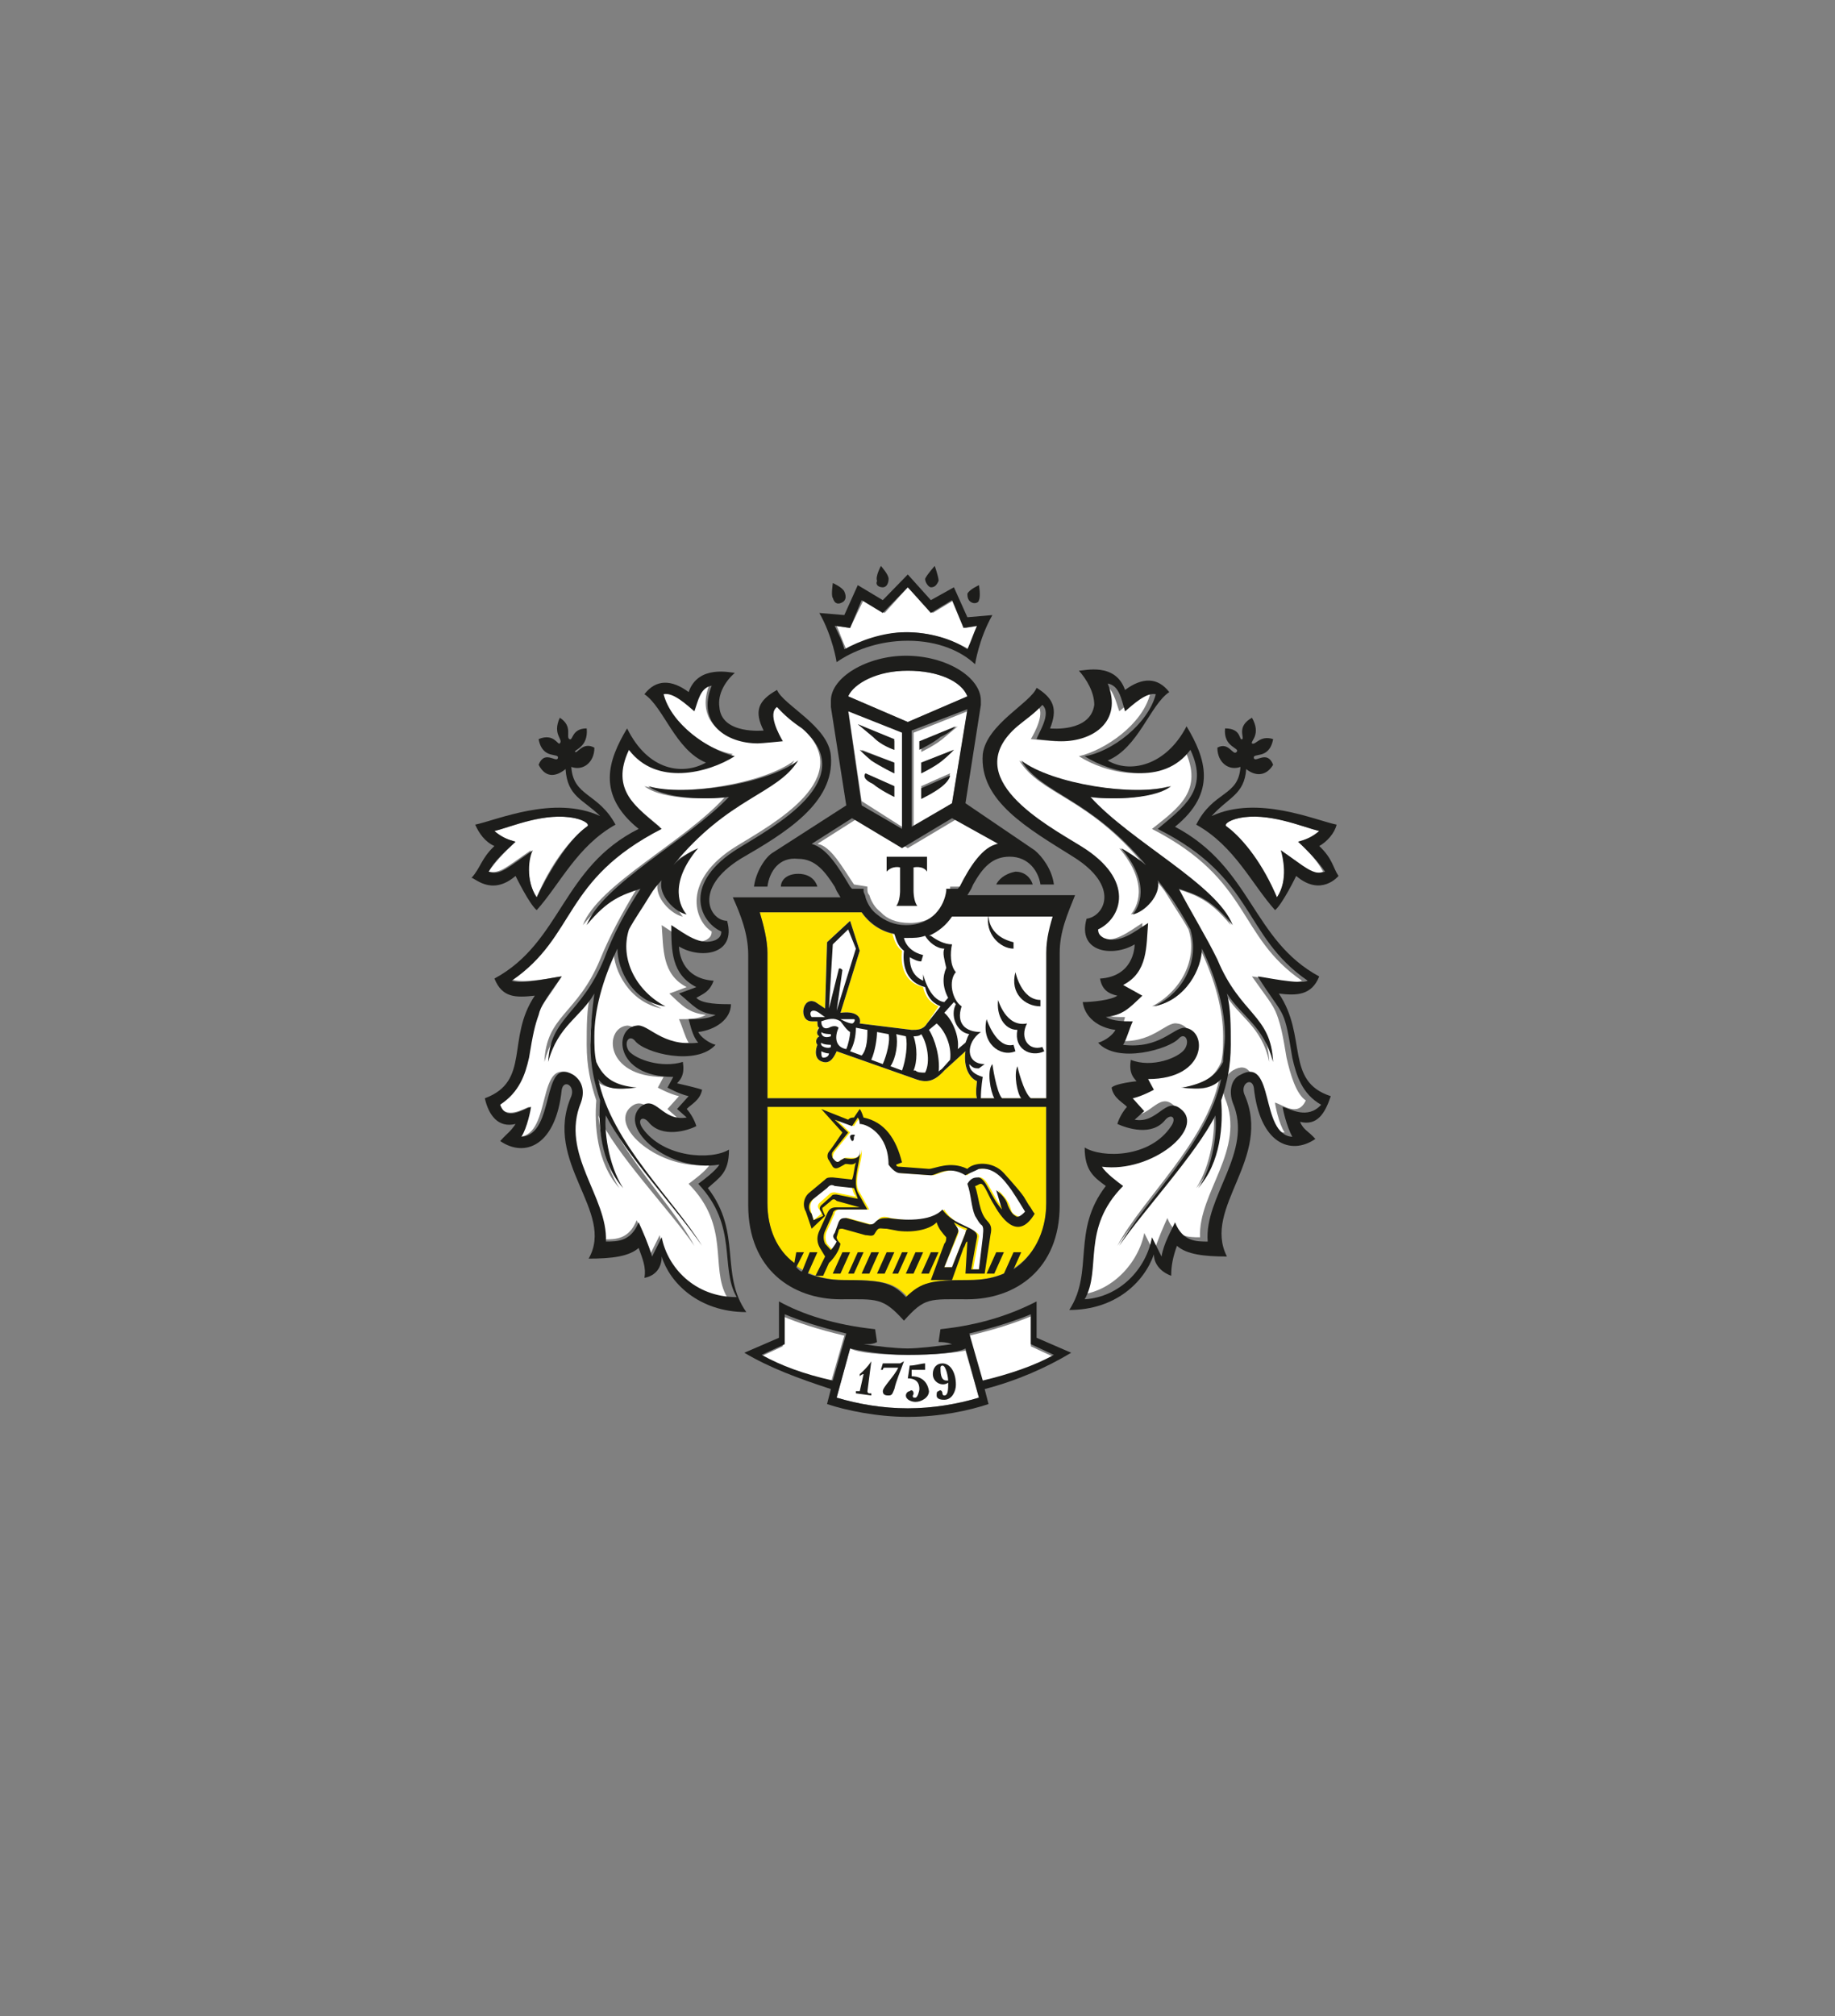 <svg width="51" height="56" viewBox="0 0 51 56" fill="none" xmlns="http://www.w3.org/2000/svg">
<rect x="0" y="0" width="51" height="56" fill="#808080" stroke="none"/>
<g clip-path="url(#clip0_663_11892)">
<path d="M21.329 30.508V26.469C21.329 26.113 21.222 25.697 21.115 25.341H23.947C24.215 25.756 24.696 25.994 25.23 25.994C25.764 25.994 26.245 25.756 26.512 25.341H29.345C29.238 25.697 29.131 26.053 29.131 26.469V30.508H21.329ZM25.23 36.031C24.856 35.615 24.535 35.556 23.466 35.556C22.184 35.556 21.329 34.724 21.329 33.418V30.745H29.078V33.418C29.078 34.724 28.223 35.556 26.94 35.556C25.871 35.556 25.604 35.615 25.23 36.031Z" fill="#FFE500"/>
<path d="M21.756 36.565V37.397L21.115 37.694C21.65 37.99 22.291 38.228 23.092 38.406L23.466 37.1C22.718 36.922 22.184 36.743 21.756 36.565ZM25.23 37.634C24.482 37.634 23.84 37.575 23.627 37.456L23.253 38.822C23.84 39 24.535 39.119 25.23 39.119C25.925 39.119 26.619 39 27.207 38.822L26.833 37.515C26.566 37.575 25.978 37.634 25.23 37.634ZM28.65 36.565C28.222 36.743 27.688 36.922 26.94 37.1L27.314 38.406C28.116 38.228 28.757 37.931 29.291 37.694L28.65 37.397V36.565ZM20.474 23.5C21.436 22.906 23.894 21.599 22.237 20.174C22.024 19.996 21.756 19.818 21.543 19.58C21.276 19.818 21.65 20.352 21.703 20.53C21.703 20.53 21.169 20.59 21.008 20.59C20.153 20.59 19.298 20.055 19.726 18.986C19.405 19.046 19.352 19.402 19.245 19.699C19.031 19.521 18.657 19.165 18.39 19.224C18.604 20.055 19.619 20.827 20.367 20.946C19.619 21.421 18.176 21.778 17.428 20.768C16.894 21.896 17.642 22.371 18.336 22.965C15.611 24.331 15.985 25.935 14.168 27.182C14.489 27.36 15.504 27.122 15.611 27.122C15.237 27.716 15.023 27.954 14.916 28.191C14.809 28.429 14.756 28.726 14.649 29.379C14.542 29.854 14.435 30.389 13.848 30.686C14.061 31.102 14.542 30.805 14.703 30.745C14.703 30.805 14.596 31.28 14.435 31.577C15.344 31.517 14.916 29.32 15.878 29.854C16.145 29.973 16.252 30.329 16.092 30.567C15.504 31.933 16.84 33.18 16.787 34.427C17.107 34.427 17.481 34.427 17.695 33.893C17.802 34.13 18.016 34.487 18.069 34.843L18.336 34.308C18.497 35.199 19.245 35.971 20.207 36.031C19.726 35.199 20.314 34.071 19.138 32.883C19.298 32.764 19.619 32.527 19.726 32.349C18.336 32.527 16.894 31.28 17.535 30.745C17.962 30.389 18.176 31.161 18.817 31.042L18.55 30.805L18.871 30.448C18.604 30.389 18.283 30.211 18.283 30.211L18.443 29.914C16.787 29.914 16.787 28.548 17.428 28.488C17.749 28.488 18.123 29.082 19.138 28.963C19.031 28.785 18.978 28.548 18.871 28.31C19.138 28.31 19.405 28.31 19.619 28.191C19.138 28.132 18.978 27.954 18.604 27.598L19.085 27.419C18.39 27.063 18.443 26.35 18.39 25.697C18.764 25.935 19.191 26.291 19.619 26.113C19.726 26.053 19.779 25.994 19.779 25.875C19.298 25.578 18.924 24.45 20.474 23.5ZM19.298 23.619C18.443 24.628 18.817 25.281 18.978 25.46C18.657 25.4 18.176 24.925 18.283 24.509C18.176 24.628 18.069 24.806 17.962 24.925C17.749 25.222 17.535 25.578 17.375 25.875C17.107 26.766 17.588 27.657 18.39 28.013C17.481 27.835 17.054 26.944 17.054 26.41C16.626 27.301 16.413 28.132 16.413 28.845C16.413 29.082 16.466 29.32 16.466 29.557C16.68 29.973 17 30.151 17.588 30.211C17.054 30.27 16.733 30.211 16.52 29.973C16.894 31.755 18.604 33.299 19.298 34.605C18.604 33.596 17.107 32.052 16.626 30.983C16.68 31.339 16.787 32.349 17.214 33.002C16.573 32.289 16.52 31.22 16.573 30.567C16.413 30.092 16.306 29.617 16.306 29.023C16.306 28.488 16.306 28.013 16.413 27.598C15.985 28.251 15.397 28.488 15.13 29.498C15.184 28.191 16.039 28.191 16.68 26.647C16.947 25.994 17.268 25.4 17.695 24.688C17.161 24.866 16.787 24.985 16.199 25.697C16.626 24.569 19.031 23.381 20.153 22.134C19.833 22.193 18.443 22.253 17.909 21.837C18.924 22.134 21.222 21.778 22.077 21.124C21.489 22.075 20.207 22.134 18.604 24.034C18.764 23.916 19.031 23.737 19.298 23.619ZM35.757 29.379C35.65 28.726 35.597 28.488 35.49 28.191C35.383 27.895 35.169 27.657 34.795 27.122C34.902 27.122 35.917 27.36 36.185 27.241C34.368 25.994 34.795 24.45 32.017 23.025C32.765 22.431 33.459 21.956 32.925 20.827C32.177 21.837 30.734 21.481 29.986 21.006C30.734 20.827 31.749 20.115 31.963 19.283C31.696 19.224 31.322 19.58 31.108 19.758C31.001 19.461 30.948 19.105 30.627 18.986C31.055 20.055 30.2 20.59 29.345 20.59C29.238 20.59 28.65 20.53 28.65 20.53C28.757 20.352 29.077 19.758 28.81 19.58C28.596 19.818 28.383 19.996 28.116 20.174C26.459 21.599 28.917 22.906 29.879 23.5C31.429 24.45 31.001 25.519 30.36 25.816C30.36 25.935 30.413 25.994 30.52 26.053C30.948 26.232 31.375 25.875 31.749 25.638C31.749 26.35 31.749 27.004 31.055 27.36L31.535 27.538C31.108 27.895 31.001 28.073 30.52 28.132C30.734 28.251 31.055 28.251 31.268 28.251C31.215 28.429 31.162 28.726 31.001 28.904C32.017 29.023 32.391 28.37 32.711 28.429C33.352 28.488 33.352 29.854 31.696 29.854L31.856 30.151C31.856 30.151 31.535 30.329 31.268 30.389L31.589 30.745L31.322 30.983C31.963 31.102 32.177 30.329 32.604 30.686C33.246 31.28 31.803 32.527 30.413 32.289C30.52 32.467 30.841 32.705 31.001 32.824C29.879 34.011 30.413 35.14 29.932 35.971C30.894 35.912 31.642 35.08 31.803 34.249L32.07 34.783C32.177 34.427 32.337 34.071 32.444 33.833C32.658 34.368 33.032 34.368 33.352 34.368C33.299 33.121 34.635 31.933 34.047 30.508C33.94 30.211 33.994 29.914 34.261 29.735C35.169 29.201 34.742 31.398 35.704 31.458C35.543 31.22 35.437 30.686 35.437 30.626C35.65 30.686 36.078 31.042 36.291 30.567C36.024 30.389 35.864 29.854 35.757 29.379ZM34.047 27.598C34.101 28.013 34.154 28.488 34.154 29.023C34.154 29.617 34.047 30.092 33.887 30.567C33.94 31.22 33.887 32.289 33.246 33.002C33.673 32.349 33.78 31.339 33.727 30.983C33.192 32.052 31.749 33.596 31.055 34.605C31.749 33.299 33.513 31.755 33.887 29.973C33.673 30.27 33.352 30.27 32.818 30.211C33.406 30.151 33.727 29.973 33.94 29.498C33.994 29.26 33.994 29.023 33.994 28.785C33.994 28.073 33.78 27.241 33.352 26.35C33.352 26.944 32.925 27.835 32.017 27.954C32.818 27.538 33.299 26.647 33.032 25.816C32.871 25.519 32.658 25.222 32.444 24.866C32.337 24.688 32.23 24.569 32.123 24.45C32.23 24.866 31.749 25.341 31.429 25.4C31.589 25.222 31.963 24.569 31.108 23.559C31.375 23.678 31.642 23.856 31.803 24.034C30.253 22.134 28.917 22.075 28.329 21.124C29.184 21.778 31.482 22.134 32.497 21.837C31.91 22.253 30.574 22.193 30.253 22.134C31.375 23.322 33.78 24.569 34.207 25.697C33.62 24.985 33.246 24.866 32.711 24.688C33.139 25.341 33.459 25.935 33.727 26.647C34.368 28.191 35.223 28.251 35.276 29.498C35.062 28.488 34.421 28.251 34.047 27.598Z" fill="white"/>
<path d="M26.458 25.341C26.191 25.756 25.71 25.994 25.175 25.994C25.069 25.994 24.908 25.994 24.801 25.935C24.855 26.113 24.908 26.291 25.069 26.41C25.015 26.885 25.175 27.301 25.656 27.419C25.71 27.657 25.817 27.835 26.084 27.954L25.763 28.429C25.656 28.607 25.496 28.607 25.336 28.607L23.893 28.429C23.946 28.251 23.786 28.073 23.358 28.132L23.893 26.41L23.626 25.578L22.985 26.172L22.931 28.013L22.664 27.835C22.29 27.657 22.183 28.37 22.557 28.37H22.717C22.717 28.429 22.717 28.548 22.771 28.548C22.717 28.548 22.664 28.726 22.771 28.785C22.664 28.845 22.664 28.963 22.717 29.023C22.664 29.142 22.61 29.439 22.878 29.498C23.091 29.557 23.198 29.32 23.252 29.201L25.443 29.973C25.763 30.092 25.977 30.032 26.244 29.735L26.832 29.201C26.779 29.557 26.885 29.914 27.153 30.032C27.153 30.032 27.099 30.389 27.153 30.508H29.13V26.469C29.13 26.113 29.237 25.697 29.344 25.341H26.458ZM23.145 32.17L23.198 32.23C23.252 32.289 23.305 32.289 23.358 32.23L23.465 32.17C23.519 32.111 23.946 32.289 23.946 31.933C24 32.23 23.679 32.824 23.893 33.121L24.16 33.596H23.358C23.252 33.596 23.198 33.655 23.198 33.715L22.985 34.19C22.931 34.308 22.931 34.427 22.985 34.546L23.145 34.724C23.145 34.724 23.252 34.605 23.305 34.486L23.252 34.427C23.198 34.368 23.198 34.308 23.252 34.249L23.358 33.952C23.412 33.833 23.465 33.833 23.572 33.833L24.213 34.011C24.267 34.011 24.32 34.071 24.374 33.952C24.427 33.774 24.588 33.774 24.748 33.833C25.122 33.893 25.924 34.011 26.244 33.596C26.565 34.13 27.259 34.13 27.206 34.368L27.046 35.259H27.259L27.366 34.368C27.366 34.249 27.42 34.13 27.313 34.011C27.259 33.952 27.259 33.952 27.153 33.774C27.046 33.536 27.046 33.18 26.939 32.883C27.046 32.764 27.153 32.705 27.259 32.705C27.473 32.764 27.58 33.239 27.901 33.596C27.847 33.418 27.847 33.239 27.74 33.061C27.74 33.061 27.954 33.239 28.061 33.477C28.114 33.655 28.114 33.715 28.275 33.774C28.328 33.833 28.435 33.774 28.542 33.655C28.542 33.655 28.328 33.299 28.168 33.061C27.954 32.764 27.634 32.408 27.259 32.467C27.153 32.467 26.992 32.527 26.885 32.645C26.404 32.349 26.084 32.645 25.924 32.645L25.069 32.586C24.908 32.586 24.748 32.349 24.748 32.349C24.748 31.517 24.16 31.22 23.946 31.22C23.946 31.22 23.946 31.101 23.893 31.042L23.733 31.28L23.252 31.101L23.626 31.458L23.198 31.992C23.145 32.052 23.145 32.17 23.145 32.17Z" fill="white"/>
<path d="M22.612 33.298C22.505 33.417 22.505 33.536 22.558 33.714L22.612 33.892L22.826 33.714L22.772 33.595C22.719 33.536 22.719 33.476 22.772 33.417L23.04 33.179C23.093 33.12 23.146 33.12 23.2 33.12L23.788 33.239C23.788 33.239 23.681 33.12 23.681 32.942L23.146 32.883C23.093 32.883 23.04 32.883 22.933 32.942L22.612 33.298ZM26.246 35.199H26.459L26.834 34.248C26.834 34.189 26.887 34.189 26.887 34.189C26.727 34.13 26.62 34.07 26.513 34.011C26.62 34.13 26.673 34.189 26.62 34.308L26.246 35.199ZM26.459 22.311L26.887 19.758L25.391 20.352V23.024L26.459 22.311ZM25.605 20.589L26.62 20.174L26.192 20.53C25.979 20.708 25.605 20.886 25.605 20.886V20.589ZM25.605 21.183L26.513 20.827C26.513 20.827 26.406 20.946 26.192 21.124C25.979 21.302 25.605 21.48 25.605 21.48V21.183ZM25.605 21.836L26.406 21.48C26.406 21.48 26.406 21.599 26.192 21.777C25.979 21.955 25.605 22.133 25.605 22.133V21.836Z" fill="white"/>
<path d="M23.734 24.568L24.108 24.628V24.687C24.108 24.747 24.108 24.806 24.162 24.865C24.215 25.044 24.322 25.222 24.482 25.34C24.642 25.519 24.91 25.637 25.284 25.637C26.032 25.637 26.352 25.103 26.406 24.687V24.628H26.727L26.78 24.568C27.101 24.034 27.421 23.499 27.849 23.381L26.727 22.668L25.23 23.559L23.841 22.727L22.719 23.44C23.093 23.499 23.413 24.093 23.734 24.568Z" fill="white"/>
<path d="M25.069 22.965V20.293L23.573 19.699L23.947 22.252L25.069 22.965ZM24.855 22.134C24.855 22.134 24.481 21.955 24.268 21.777C24.054 21.599 24.054 21.48 24.054 21.48L24.855 21.837V22.134ZM24.855 20.589V20.827C24.855 20.827 24.481 20.649 24.268 20.471L23.84 20.114L24.855 20.589ZM24.855 21.183V21.48C24.855 21.48 24.481 21.302 24.268 21.124C24.054 20.946 23.947 20.827 23.947 20.827L24.855 21.183ZM25.23 18.63C24.375 18.63 23.733 18.927 23.573 19.342L25.23 20.055L26.886 19.342C26.726 18.927 26.084 18.63 25.23 18.63ZM25.23 17.561C25.871 17.561 26.512 17.798 26.939 18.036C26.993 17.798 27.1 17.62 27.207 17.383L26.833 17.442L26.512 16.67L25.924 17.026L25.23 16.314L24.588 17.026L24 16.67L23.626 17.442L23.252 17.383C23.359 17.62 23.413 17.798 23.52 18.036C23.947 17.798 24.588 17.561 25.23 17.561ZM36.077 23.381C36.291 23.321 36.451 23.262 36.665 23.084C36.184 22.965 35.276 22.549 34.421 22.727C34.154 22.787 33.993 22.905 34.1 22.965C34.528 23.262 35.062 24.034 35.489 24.925C35.81 24.45 35.703 23.796 35.596 23.618C36.291 24.093 36.451 24.331 36.772 24.212C36.612 23.915 36.398 23.678 36.077 23.381ZM14.916 24.925C15.29 24.034 15.825 23.321 16.305 22.965C16.412 22.905 16.252 22.787 15.985 22.727C15.183 22.549 14.221 22.965 13.74 23.084C13.954 23.262 14.114 23.321 14.328 23.381C14.008 23.678 13.74 23.974 13.58 24.212C13.901 24.271 14.061 24.093 14.756 23.618C14.702 23.796 14.595 24.45 14.916 24.925Z" fill="white"/>
<path d="M19.673 33.001C19.994 32.704 20.261 32.586 20.261 31.932C19.78 32.229 18.444 32.17 17.857 31.338C17.696 31.101 17.857 30.982 18.017 31.16C18.391 31.635 19.139 31.398 19.353 31.279C19.299 31.101 19.192 30.923 19.086 30.804C19.192 30.685 19.46 30.566 19.513 30.269C19.353 30.21 18.818 30.091 18.818 30.091C18.925 29.973 19.032 29.854 18.979 29.497C18.391 29.675 17.696 29.438 17.482 29.2C17.322 28.963 17.482 28.725 17.643 28.904C17.91 29.26 19.353 29.616 19.887 29.022C19.673 28.963 19.46 28.785 19.406 28.666C19.887 28.607 20.315 28.31 20.315 27.894C20.047 27.894 19.513 27.894 19.353 27.716C19.567 27.597 19.727 27.538 19.834 27.241C18.925 27.181 18.872 26.409 18.872 26.29C19.46 26.647 20.475 26.528 20.208 25.578C19.727 25.578 19.246 24.687 20.582 23.855C21.811 23.143 23.2 22.311 23.093 21.005C23.04 20.174 21.758 19.58 21.597 19.164C21.063 19.461 20.956 19.758 21.223 20.292C21.223 20.292 20.047 20.411 19.994 19.639C19.941 19.283 20.154 18.926 20.422 18.689C20.315 18.689 19.406 18.451 19.139 19.223C18.658 18.867 18.231 18.867 17.91 19.283C18.444 19.639 18.765 20.827 19.62 21.183C18.979 21.539 18.017 21.421 17.429 20.233C16.895 21.124 16.574 22.074 17.75 23.024C15.612 24.093 15.612 26.172 13.742 27.181C13.956 27.716 14.33 27.716 14.864 27.656C14.062 28.844 14.757 30.032 13.475 30.507C13.582 30.982 13.849 31.338 14.33 31.22C14.169 31.457 14.116 31.457 13.902 31.695C14.597 32.17 15.452 31.814 15.612 30.269C15.666 29.973 15.986 30.151 15.879 30.448C15.078 32.289 17.108 33.654 16.36 34.961C17.002 34.961 17.482 34.902 17.75 34.664C17.857 34.961 17.963 35.199 17.91 35.495C18.231 35.436 18.391 35.199 18.391 34.902C18.605 35.614 19.406 36.446 20.742 36.446C19.994 35.377 20.635 34.248 19.673 33.001ZM18.391 34.367L18.124 34.902C18.017 34.545 17.857 34.189 17.75 33.951C17.536 34.486 17.162 34.486 16.841 34.486C16.895 33.239 15.559 32.051 16.146 30.626C16.253 30.329 16.2 30.032 15.933 29.854C15.024 29.319 15.452 31.517 14.49 31.576C14.65 31.338 14.757 30.804 14.757 30.744C14.543 30.804 14.062 31.16 13.902 30.685C14.437 30.329 14.597 29.854 14.704 29.379C14.811 28.725 14.864 28.488 14.971 28.191C15.024 27.953 15.185 27.716 15.612 27.122C15.505 27.122 14.49 27.359 14.223 27.241C16.04 25.994 15.612 24.449 18.391 23.024C17.696 22.43 16.948 21.955 17.482 20.827C18.231 21.836 19.673 21.48 20.422 21.005C19.673 20.827 18.658 20.114 18.444 19.283C18.712 19.223 19.086 19.58 19.299 19.758C19.406 19.461 19.46 19.105 19.78 19.045C19.353 20.114 20.208 20.649 21.063 20.649C21.17 20.649 21.758 20.589 21.758 20.589C21.651 20.411 21.33 19.817 21.597 19.639C21.811 19.877 22.025 20.055 22.292 20.233C23.948 21.658 21.49 22.965 20.528 23.559C18.979 24.509 19.406 25.578 20.047 25.875C20.047 25.994 19.994 26.053 19.887 26.112C19.46 26.29 19.032 25.934 18.658 25.697C18.658 26.409 18.658 27.062 19.353 27.419L18.872 27.597C19.299 27.953 19.406 28.131 19.887 28.191C19.673 28.31 19.353 28.31 19.139 28.31C19.192 28.488 19.246 28.785 19.406 28.963C18.391 29.082 18.017 28.428 17.696 28.488C17.055 28.547 17.055 29.913 18.712 29.913L18.551 30.21C18.551 30.21 18.872 30.388 19.139 30.448L18.818 30.804L19.086 31.041C18.391 31.16 18.231 30.388 17.803 30.744C17.162 31.338 18.605 32.586 19.994 32.348C19.887 32.526 19.567 32.764 19.406 32.883C20.528 34.07 19.994 35.199 20.475 36.03C19.299 36.03 18.551 35.199 18.391 34.367Z" fill="#1D1D1B"/>
<path d="M16.626 29.973C16.84 30.27 17.16 30.27 17.695 30.21C17.107 30.151 16.786 29.973 16.572 29.498C16.519 29.26 16.519 29.023 16.519 28.785C16.519 28.072 16.733 27.241 17.16 26.35C17.16 26.944 17.588 27.835 18.496 27.954C17.695 27.538 17.213 26.647 17.481 25.816C17.641 25.519 17.855 25.222 18.069 24.866C18.175 24.687 18.282 24.569 18.389 24.45C18.282 24.866 18.763 25.341 19.084 25.4C18.924 25.222 18.549 24.569 19.404 23.559C19.137 23.678 18.87 23.856 18.71 24.034C20.259 22.134 21.595 22.074 22.183 21.124C21.328 21.777 19.03 22.134 18.015 21.837C18.603 22.252 19.939 22.193 20.259 22.134C19.137 23.321 16.733 24.569 16.305 25.697C16.893 24.984 17.267 24.866 17.801 24.687C17.374 25.341 17.053 25.934 16.786 26.647C16.145 28.191 15.29 28.251 15.236 29.498C15.504 28.488 16.145 28.251 16.519 27.597C16.465 28.013 16.412 28.488 16.412 29.023C16.412 29.616 16.519 30.092 16.679 30.567C16.626 31.22 16.679 32.289 17.32 33.002C16.893 32.348 16.786 31.339 16.84 30.982C17.374 32.051 18.817 33.596 19.511 34.605C18.71 33.298 17 31.754 16.626 29.973ZM32.764 24.687C33.298 24.866 33.672 24.984 34.26 25.697C33.833 24.569 31.428 23.381 30.306 22.134C30.626 22.193 32.016 22.252 32.55 21.837C31.535 22.134 29.237 21.777 28.382 21.124C28.97 22.074 30.252 22.134 31.855 24.034C31.642 23.856 31.375 23.678 31.161 23.559C32.016 24.569 31.642 25.222 31.481 25.4C31.802 25.341 32.283 24.866 32.176 24.45C32.283 24.569 32.39 24.747 32.497 24.866C32.711 25.162 32.924 25.519 33.084 25.816C33.352 26.706 32.871 27.597 32.069 27.954C32.978 27.776 33.405 26.885 33.405 26.35C33.833 27.241 34.046 28.072 34.046 28.785C34.046 29.023 33.993 29.26 33.993 29.498C33.779 29.913 33.459 30.092 32.871 30.21C33.405 30.27 33.726 30.21 33.94 29.973C33.566 31.754 31.855 33.298 31.107 34.605C31.802 33.596 33.245 32.051 33.779 30.982C33.833 31.398 33.726 32.408 33.298 33.002C33.94 32.289 33.993 31.22 33.94 30.567C34.1 30.092 34.207 29.616 34.207 29.023C34.207 28.488 34.207 28.013 34.1 27.597C34.527 28.251 35.115 28.488 35.382 29.498C35.329 28.191 34.474 28.191 33.833 26.647C33.512 25.994 33.138 25.4 32.764 24.687Z" fill="#1D1D1B"/>
<path d="M35.543 27.598C36.024 27.657 36.452 27.657 36.665 27.123C34.795 26.113 34.795 24.094 32.657 22.965C33.833 22.015 33.512 21.065 32.978 20.174C32.39 21.303 31.375 21.481 30.787 21.125C31.642 20.768 31.963 19.58 32.497 19.224C32.176 18.808 31.749 18.808 31.268 19.165C31.001 18.393 30.146 18.63 29.986 18.63C30.199 18.868 30.413 19.224 30.413 19.58C30.306 20.352 29.184 20.234 29.184 20.234C29.398 19.699 29.291 19.402 28.81 19.105C28.65 19.521 27.421 20.115 27.314 20.946C27.207 22.253 28.596 23.025 29.825 23.797C31.161 24.628 30.68 25.46 30.199 25.519C29.932 26.469 30.947 26.588 31.535 26.232C31.535 26.351 31.482 27.123 30.573 27.182C30.627 27.479 30.787 27.598 31.054 27.657C30.894 27.776 30.36 27.835 30.092 27.835C30.146 28.251 30.52 28.548 31.001 28.607C30.947 28.726 30.734 28.904 30.52 28.964C31.054 29.558 32.497 29.142 32.764 28.845C32.925 28.667 33.085 28.904 32.925 29.142C32.764 29.379 32.016 29.676 31.428 29.439C31.375 29.795 31.482 29.914 31.589 30.033C31.589 30.033 31.001 30.092 30.894 30.211C30.947 30.508 31.215 30.627 31.322 30.745C31.215 30.864 31.108 31.042 31.054 31.22C31.322 31.339 32.016 31.577 32.39 31.102C32.551 30.924 32.711 31.042 32.551 31.28C31.963 32.171 30.627 32.171 30.146 31.874C30.146 32.527 30.413 32.705 30.734 32.943C29.772 34.19 30.413 35.318 29.718 36.387C31.001 36.387 31.802 35.615 32.07 34.843C32.07 35.081 32.23 35.318 32.551 35.437C32.551 35.14 32.604 34.902 32.711 34.605C32.978 34.843 33.459 34.902 34.1 34.902C33.406 33.536 35.383 32.171 34.581 30.389C34.474 30.092 34.795 29.914 34.848 30.211C35.009 31.755 35.864 32.111 36.558 31.636C36.345 31.399 36.238 31.399 36.131 31.161C36.612 31.28 36.826 30.924 36.986 30.448C35.703 30.033 36.345 28.785 35.543 27.598ZM35.65 30.745C35.65 30.805 35.757 31.28 35.917 31.577C35.009 31.517 35.436 29.32 34.474 29.855C34.207 29.973 34.154 30.33 34.261 30.627C34.848 31.992 33.459 33.24 33.566 34.487C33.245 34.487 32.871 34.487 32.657 33.952C32.551 34.19 32.337 34.546 32.283 34.902L32.016 34.368C31.856 35.259 31.108 36.031 30.146 36.09C30.627 35.259 30.039 34.13 31.215 32.943C31.054 32.824 30.734 32.586 30.627 32.408C32.016 32.586 33.512 31.339 32.818 30.805C32.39 30.448 32.176 31.22 31.535 31.102L31.802 30.864L31.482 30.508C31.749 30.448 32.07 30.27 32.07 30.27L31.909 29.973C33.566 29.973 33.566 28.607 32.925 28.548C32.604 28.548 32.23 29.142 31.215 29.023C31.322 28.845 31.375 28.607 31.482 28.37C31.215 28.37 30.947 28.37 30.734 28.251C31.215 28.192 31.375 28.014 31.749 27.657L31.215 27.36C31.909 27.004 31.856 26.291 31.909 25.638C31.535 25.875 31.108 26.232 30.68 26.054C30.573 25.994 30.52 25.935 30.52 25.816C31.161 25.519 31.589 24.45 30.039 23.5C29.077 22.906 26.619 21.6 28.276 20.174C28.489 19.996 28.756 19.818 28.97 19.58C29.237 19.818 28.863 20.352 28.81 20.531C28.81 20.531 29.344 20.59 29.505 20.59C30.36 20.59 31.215 20.055 30.787 18.986C31.108 19.046 31.161 19.402 31.268 19.759C31.482 19.58 31.856 19.224 32.123 19.283C31.909 20.115 30.894 20.887 30.146 21.006C30.894 21.481 32.337 21.837 33.085 20.828C33.619 21.956 32.871 22.431 32.176 23.025C34.902 24.391 34.528 25.994 36.345 27.241C36.131 27.36 35.062 27.123 34.955 27.123C35.329 27.716 35.543 27.954 35.65 28.192C35.757 28.429 35.81 28.726 35.917 29.379C36.024 29.855 36.184 30.389 36.719 30.686C36.345 31.102 35.864 30.805 35.65 30.745ZM22.558 34.13L22.932 33.774L22.878 33.655C22.825 33.536 22.878 33.536 22.878 33.536L23.092 33.358C23.145 33.299 23.199 33.299 23.252 33.358L23.894 33.536H23.252C23.092 33.536 23.039 33.596 22.985 33.715L22.932 33.834L22.771 34.19C22.718 34.309 22.665 34.487 22.825 34.724L22.932 34.902L22.665 35.437H22.878L23.039 35.081C23.039 35.081 23.306 34.843 23.359 34.546C23.306 34.487 23.252 34.427 23.252 34.368L23.306 34.19C23.306 34.13 23.359 34.13 23.413 34.13L24.054 34.309C24.161 34.309 24.268 34.368 24.321 34.249C24.428 34.071 24.428 34.13 24.642 34.13L24.962 34.19C25.443 34.249 25.871 34.13 26.031 33.952C26.085 34.13 26.192 34.249 26.298 34.368C26.298 34.427 26.298 34.487 26.245 34.546L25.871 35.556H26.459L26.779 34.665C26.833 34.605 26.833 34.487 26.886 34.487L26.833 35.377H27.367L27.527 34.309C27.581 34.071 27.527 34.012 27.421 33.893C27.207 33.655 27.207 33.24 27.1 32.943C27.153 32.943 27.207 32.883 27.26 32.883C27.367 32.883 27.474 33.24 27.634 33.477C27.901 33.952 28.329 34.427 28.756 33.715C28.703 33.655 28.65 33.536 28.596 33.477L28.489 33.299C28.436 33.18 28.062 32.764 27.901 32.586C27.581 32.23 27.047 32.289 26.886 32.468C26.405 32.23 25.978 32.468 25.817 32.468L25.016 32.408C24.962 32.408 24.909 32.408 24.909 32.349L25.069 32.289C24.909 31.636 24.588 31.161 24 31.042C24 31.042 23.947 30.864 23.894 30.805L23.733 31.042C23.68 31.042 23.627 31.042 23.573 31.102L22.825 30.805L23.413 31.458C23.413 31.458 23.092 31.933 23.039 31.992C22.985 32.052 22.985 32.171 23.039 32.23L23.145 32.408C23.199 32.468 23.252 32.468 23.359 32.408L23.466 32.349C23.52 32.289 23.68 32.408 23.787 32.289C23.733 32.468 23.733 32.646 23.68 32.764L23.145 32.705C23.039 32.705 22.985 32.705 22.932 32.764L22.504 33.121C22.344 33.24 22.291 33.477 22.397 33.655L22.558 34.13ZM26.833 34.249L26.459 35.199H26.245L26.619 34.249C26.672 34.13 26.566 34.071 26.512 33.952C26.619 34.012 26.726 34.071 26.886 34.13C26.833 34.19 26.833 34.249 26.833 34.249ZM23.466 32.171L23.359 32.23C23.306 32.289 23.252 32.289 23.199 32.23L23.145 32.171C23.145 32.171 23.092 32.052 23.145 31.992L23.573 31.458L23.199 31.102L23.68 31.28L23.84 31.042C23.894 31.102 23.894 31.22 23.894 31.22C24.107 31.22 24.695 31.517 24.695 32.349C24.695 32.349 24.855 32.586 25.016 32.586L25.871 32.646C26.031 32.646 26.352 32.349 26.833 32.646C26.94 32.586 27.1 32.527 27.207 32.468C27.634 32.408 27.901 32.764 28.115 33.061C28.276 33.299 28.489 33.655 28.489 33.655C28.382 33.774 28.276 33.834 28.222 33.774C28.115 33.715 28.062 33.596 28.008 33.477C27.955 33.24 27.688 33.061 27.688 33.061L27.848 33.596C27.527 33.24 27.421 32.764 27.207 32.705C27.1 32.705 26.993 32.705 26.886 32.883C26.993 33.18 26.993 33.536 27.1 33.774C27.207 33.952 27.207 33.952 27.26 34.012C27.367 34.071 27.314 34.249 27.314 34.368L27.207 35.259H26.993L27.153 34.368C27.207 34.071 26.512 34.071 26.192 33.596C25.871 33.952 25.069 33.893 24.695 33.834C24.535 33.834 24.428 33.834 24.321 33.952C24.268 34.012 24.214 34.012 24.161 34.012L23.52 33.834C23.413 33.834 23.359 33.834 23.306 33.952L23.199 34.249C23.145 34.309 23.145 34.368 23.199 34.427L23.252 34.487C23.199 34.605 23.092 34.724 23.092 34.724L22.932 34.546C22.878 34.427 22.878 34.309 22.932 34.19L23.145 33.715C23.145 33.655 23.199 33.596 23.306 33.596H24.107L23.84 33.121C23.68 32.764 23.947 32.171 23.894 31.933C23.947 32.289 23.52 32.171 23.466 32.171ZM22.611 33.299L22.985 33.002C23.039 32.943 23.092 32.883 23.199 32.943L23.733 33.002C23.787 33.121 23.84 33.299 23.84 33.299L23.252 33.18C23.145 33.18 23.145 33.18 23.092 33.24L22.825 33.477C22.771 33.536 22.771 33.596 22.825 33.655L22.878 33.774L22.611 33.893L22.558 33.715C22.451 33.596 22.451 33.418 22.611 33.299ZM24.268 21.778C24.482 21.956 24.855 22.134 24.855 22.134V21.837L24.054 21.481C24 21.54 24 21.659 24.268 21.778ZM24.855 21.481V21.184L23.894 20.828C23.894 20.828 24 20.946 24.214 21.125C24.482 21.303 24.855 21.481 24.855 21.481ZM24.855 20.828V20.531L23.84 20.115L24.268 20.471C24.482 20.709 24.855 20.828 24.855 20.828Z" fill="#1D1D1B"/>
<path d="M27.688 24.569H28.703C28.65 24.39 28.49 24.212 28.223 24.212C27.902 24.272 27.742 24.45 27.688 24.569ZM26.566 20.174L25.551 20.59V20.827C25.551 20.827 25.925 20.649 26.139 20.471C26.406 20.352 26.566 20.174 26.566 20.174ZM26.406 21.54L25.604 21.896V22.193C25.604 22.193 25.978 22.015 26.192 21.837C26.406 21.659 26.406 21.54 26.406 21.54ZM26.512 20.827L25.604 21.183V21.48C25.604 21.48 25.978 21.302 26.192 21.124C26.406 20.946 26.512 20.827 26.512 20.827ZM22.184 24.272C21.863 24.272 21.703 24.45 21.703 24.628H22.718C22.665 24.45 22.505 24.272 22.184 24.272Z" fill="#1D1D1B"/>
<path d="M27.261 19.461C27.261 18.808 26.299 18.214 25.177 18.214C24.108 18.214 23.093 18.808 23.093 19.461V19.639L23.52 22.371L21.489 23.677C21.276 23.796 21.008 24.212 20.955 24.628H21.329C21.383 24.212 21.65 23.796 22.184 23.856C22.665 23.856 22.932 24.212 23.199 24.628L23.253 24.747L23.36 24.925H20.367C20.581 25.4 20.795 25.934 20.795 26.528V33.477C20.795 35.258 22.024 36.09 23.36 36.09C24.375 36.09 24.535 36.03 25.123 36.684C25.711 36.03 25.818 36.09 26.887 36.09C28.223 36.09 29.452 35.258 29.452 33.477V26.469C29.452 25.875 29.665 25.4 29.879 24.865H26.887L26.994 24.687L27.047 24.568C27.314 24.093 27.581 23.796 28.062 23.796C28.597 23.796 28.864 24.212 28.917 24.568H29.291C29.238 24.153 28.971 23.796 28.757 23.618L26.833 22.312L27.261 19.58V19.461ZM23.573 19.758L25.07 20.352V23.024L23.948 22.371L23.573 19.758ZM23.948 25.34C24.161 25.637 24.482 25.875 24.856 25.934C24.909 26.113 24.963 26.291 25.123 26.409C25.07 26.884 25.23 27.3 25.711 27.419C25.764 27.657 25.871 27.835 26.139 27.953L25.764 28.429C25.657 28.607 25.497 28.607 25.337 28.607L23.894 28.429C23.948 28.25 23.787 28.072 23.36 28.132L23.894 26.409L23.627 25.578L22.986 26.172L22.932 28.013L22.665 27.835C22.291 27.657 22.184 28.369 22.558 28.369H22.718C22.718 28.429 22.718 28.547 22.772 28.547C22.718 28.607 22.665 28.726 22.772 28.785C22.665 28.844 22.665 28.963 22.718 29.023C22.665 29.141 22.612 29.438 22.879 29.498C23.093 29.557 23.199 29.319 23.253 29.201L25.444 29.973C25.764 30.091 25.978 30.032 26.245 29.735L26.833 29.201C26.78 29.557 26.887 29.913 27.154 30.032C27.154 30.032 27.1 30.388 27.154 30.507H21.329V26.469C21.329 26.113 21.222 25.697 21.115 25.34H23.948ZM26.299 26.884C26.192 27.122 26.192 27.419 26.352 27.716L26.245 27.835C25.818 27.775 25.657 27.063 25.657 27.063V27.241C25.39 27.122 25.284 26.884 25.284 26.588C25.39 26.647 25.497 26.706 25.604 26.706L25.657 26.528C25.39 26.469 25.177 26.291 25.123 26.053H25.07H25.23C25.39 26.053 25.551 26.053 25.711 25.994C25.818 26.172 26.032 26.35 26.245 26.35C26.192 26.469 26.245 26.647 26.299 26.884ZM26.94 28.726C26.887 28.785 26.887 28.844 26.833 28.963L26.619 29.141C26.673 28.785 26.459 28.31 26.245 28.132L26.512 27.835L26.566 27.894C26.406 28.191 26.566 28.666 26.94 28.726ZM25.818 28.607L26.032 28.429C26.245 28.607 26.459 29.023 26.406 29.438L26.192 29.676C26.139 29.735 26.085 29.735 26.085 29.794C26.139 29.379 25.978 28.844 25.818 28.607ZM25.39 28.785C25.444 28.785 25.551 28.785 25.604 28.726C25.764 28.963 25.871 29.498 25.711 29.794C25.604 29.794 25.497 29.794 25.444 29.735H25.39C25.497 29.498 25.497 29.082 25.39 28.785ZM24.909 28.726L25.177 28.785C25.23 29.023 25.177 29.438 25.07 29.735L24.749 29.616C24.909 29.379 24.963 28.963 24.909 28.726ZM24.375 28.666L24.696 28.726C24.749 28.904 24.642 29.319 24.535 29.557L24.215 29.438C24.322 29.201 24.375 28.844 24.375 28.666ZM23.039 28.547C22.879 28.607 22.825 28.488 22.825 28.369C23.146 28.25 23.253 28.31 23.36 28.369C23.413 28.429 23.52 28.607 23.627 28.666C23.627 28.785 23.573 29.023 23.52 29.141C23.199 29.082 23.199 28.785 23.306 28.547C23.253 28.488 23.146 28.488 23.039 28.547ZM22.825 29.201C22.825 29.201 22.932 29.26 23.039 29.26C23.039 29.319 22.986 29.379 22.879 29.379C22.825 29.379 22.825 29.26 22.825 29.201ZM22.558 28.25C22.505 28.191 22.505 28.072 22.612 28.072C22.718 28.072 22.825 28.191 22.932 28.25H22.558ZM22.825 28.963C22.879 29.023 23.093 29.023 23.093 29.023V29.082C23.039 29.141 22.772 29.082 22.825 28.963ZM23.093 28.785C22.932 28.844 22.825 28.785 22.825 28.666C22.879 28.726 23.093 28.726 23.093 28.726V28.785ZM23.306 26.944L23.039 28.013L23.146 26.231L23.573 25.816L23.787 26.35L23.253 28.072L23.413 26.944C23.36 26.884 23.306 26.884 23.306 26.944ZM23.36 28.31H23.734C23.787 28.31 23.734 28.429 23.68 28.429C23.573 28.429 23.36 28.31 23.36 28.31ZM23.787 28.547L24.108 28.607C24.108 28.785 24.108 29.141 23.948 29.319L23.627 29.201C23.734 29.023 23.787 28.785 23.787 28.547ZM29.078 33.417C29.078 34.249 28.703 34.902 28.169 35.258L28.383 34.783H28.169L27.902 35.377C27.635 35.496 27.314 35.555 26.94 35.555C25.871 35.555 25.604 35.614 25.177 36.03C24.802 35.614 24.482 35.555 23.413 35.555C23.093 35.555 22.772 35.496 22.451 35.377L22.718 34.783H22.505L22.291 35.318C22.238 35.318 22.184 35.258 22.131 35.199L22.344 34.783H22.131L22.077 35.08C21.596 34.724 21.329 34.13 21.329 33.417V30.745H29.078V33.417ZM29.291 25.34C29.184 25.697 29.078 26.053 29.078 26.469V30.507H28.65C28.436 30.329 28.276 29.616 28.276 29.616C28.169 29.854 28.276 30.388 28.383 30.507H27.849C27.688 30.329 27.581 29.557 27.581 29.557C27.421 29.735 27.528 30.329 27.635 30.507H27.261C27.261 30.21 27.314 29.913 27.314 29.913C27.1 29.854 26.94 29.735 26.94 29.557C27.047 29.676 27.1 29.676 27.207 29.676L27.367 29.557C26.833 29.557 26.833 28.963 27.261 28.666C26.833 28.666 26.566 28.429 26.726 27.953C26.459 27.775 26.352 27.241 26.566 27.003C26.406 26.825 26.406 26.469 26.459 26.231C26.245 26.231 26.032 26.113 25.871 25.994H25.818C26.085 25.875 26.299 25.697 26.459 25.459H29.291V25.34ZM27.742 23.44C27.314 23.499 26.94 24.093 26.673 24.628L26.619 24.687H26.299V24.747C26.245 25.162 25.925 25.697 25.177 25.697C24.856 25.697 24.589 25.578 24.375 25.4C24.215 25.281 24.108 25.103 24.054 24.925C24.054 24.865 24.001 24.806 24.001 24.747V24.687H23.68L23.627 24.628C23.306 24.093 22.986 23.559 22.558 23.44L23.68 22.727L25.07 23.559L26.459 22.727L27.742 23.44ZM26.459 22.312L25.337 22.965V20.292L26.887 19.699L26.459 22.312ZM25.23 20.055L23.573 19.342C23.734 18.986 24.375 18.63 25.23 18.63C26.085 18.63 26.726 18.927 26.887 19.342L25.23 20.055Z" fill="#1D1D1B"/>
<path d="M28.917 27.953V27.775C28.382 27.775 28.222 27.003 28.222 27.003C28.062 27.597 28.489 27.953 28.917 27.953ZM28.222 29.201L28.169 29.022C27.688 29.141 27.421 28.31 27.421 28.31C27.26 28.963 27.795 29.379 28.222 29.201ZM28.543 28.428C27.955 28.547 27.741 27.775 27.741 27.775C27.688 28.191 27.901 28.607 28.276 28.607C28.169 29.141 28.65 29.379 29.024 29.201L28.97 29.082C28.596 29.201 28.329 28.844 28.543 28.428ZM28.169 26.35V26.172C27.421 25.994 27.474 25.4 27.474 25.4C27.367 25.934 27.795 26.35 28.169 26.35ZM23.359 35.377L23.627 34.783H23.413L23.145 35.377H23.359ZM23.733 35.377L24.001 34.783H23.84L23.573 35.377H23.733ZM25.39 35.377L25.657 34.783H25.443L25.176 35.377H25.39ZM25.817 35.377L26.085 34.783H25.871L25.604 35.377H25.817ZM24.962 35.377L25.23 34.783H25.069L24.802 35.377H24.962ZM27.901 34.783H27.688L27.421 35.377H27.634L27.901 34.783ZM24.161 35.377L24.428 34.783H24.214L23.947 35.377H24.161ZM24.588 35.377L24.856 34.783H24.642L24.375 35.377H24.588ZM23.733 31.517C23.68 31.517 23.627 31.517 23.627 31.576C23.627 31.635 23.68 31.695 23.68 31.695C23.733 31.695 23.733 31.635 23.733 31.576C23.787 31.517 23.733 31.517 23.733 31.517ZM25.23 17.798C26.085 17.798 26.726 18.095 27.1 18.451C27.1 18.451 27.207 17.739 27.581 17.085L26.886 17.145L26.512 16.313L25.871 16.67L25.23 15.957L24.535 16.67L23.84 16.254L23.466 17.085L22.771 17.026C23.145 17.679 23.252 18.392 23.252 18.392C23.68 18.095 24.375 17.798 25.23 17.798ZM23.627 17.442L23.947 16.67L24.535 17.026L25.23 16.313L25.871 17.026L26.459 16.67L26.779 17.442L27.153 17.382C27.047 17.62 26.993 17.798 26.886 18.036C26.459 17.739 25.817 17.561 25.176 17.561C24.535 17.561 23.894 17.798 23.466 18.036C23.413 17.798 23.306 17.62 23.199 17.382L23.627 17.442Z" fill="#1D1D1B"/>
<path d="M25.872 16.314C25.979 16.314 26.032 16.254 26.086 16.135C26.086 16.017 25.979 15.72 25.979 15.72C25.979 15.72 25.765 15.957 25.712 16.076C25.712 16.195 25.819 16.314 25.872 16.314ZM26.994 16.729C27.101 16.789 27.208 16.729 27.208 16.67C27.262 16.551 27.208 16.254 27.208 16.254C27.208 16.254 26.941 16.373 26.887 16.492C26.887 16.551 26.887 16.67 26.994 16.729ZM24.536 16.314C24.643 16.314 24.697 16.195 24.697 16.076C24.697 15.957 24.483 15.72 24.483 15.72C24.483 15.72 24.322 16.017 24.376 16.135C24.322 16.254 24.429 16.314 24.536 16.314ZM23.414 16.729C23.521 16.67 23.521 16.551 23.467 16.432C23.414 16.314 23.147 16.195 23.147 16.195C23.147 16.195 23.093 16.551 23.147 16.61C23.2 16.789 23.307 16.789 23.414 16.729ZM36.666 23.5C36.88 23.381 37.094 23.143 37.148 22.906C36.56 22.787 34.956 22.074 33.674 22.668C34.155 22.134 34.583 22.074 34.636 21.362C34.85 21.54 35.17 21.599 35.384 21.243C35.224 20.827 34.903 21.183 34.85 21.065C34.796 20.887 35.277 21.124 35.384 20.53C35.01 20.411 34.903 20.708 34.796 20.649C34.743 20.59 35.063 20.411 34.796 19.936C34.369 20.174 34.583 20.471 34.529 20.53C34.422 20.59 34.529 20.233 34.048 20.233C33.995 20.768 34.476 20.768 34.369 20.887C34.262 21.005 34.155 20.59 33.834 20.768C33.834 21.183 34.155 21.421 34.476 21.302C34.422 22.134 33.727 21.956 33.246 22.906C34.315 23.5 34.796 24.569 35.438 25.281C35.651 25.103 36.025 24.331 36.025 24.331C36.72 24.925 37.201 24.331 37.201 24.331C37.041 24.093 37.041 23.856 36.666 23.5ZM35.598 23.618C35.651 23.797 35.812 24.45 35.491 24.925C35.117 24.034 34.583 23.321 34.102 22.965C33.995 22.906 34.155 22.787 34.422 22.727C35.224 22.549 36.186 22.965 36.666 23.084C36.453 23.262 36.292 23.321 36.079 23.381C36.399 23.678 36.666 23.975 36.827 24.212C36.506 24.331 36.292 24.093 35.598 23.618ZM25.017 37.871H24.536L24.483 38.05H24.536C24.536 38.05 24.536 37.99 24.59 37.99H24.964C24.857 38.228 24.536 38.525 24.536 38.643C24.536 38.762 24.643 38.762 24.697 38.762C24.803 38.762 24.803 38.703 24.857 38.584C24.91 38.346 25.017 38.109 25.124 37.812L25.017 37.871ZM25.338 38.228V38.05H25.712V37.871C25.605 37.871 25.445 37.931 25.284 37.931L25.231 38.287C25.391 38.287 25.552 38.346 25.552 38.584C25.552 38.643 25.498 38.822 25.445 38.822H25.391C25.338 38.762 25.391 38.762 25.391 38.703C25.391 38.643 25.338 38.584 25.284 38.643C25.231 38.643 25.177 38.703 25.177 38.762C25.177 38.881 25.338 38.94 25.445 38.94C25.605 38.94 25.819 38.822 25.819 38.643C25.765 38.287 25.498 38.228 25.338 38.228ZM26.193 37.871C26.032 37.871 25.926 37.99 25.926 38.168C25.926 38.406 26.193 38.525 26.353 38.406C26.353 38.584 26.353 38.762 26.246 38.762C26.193 38.762 26.193 38.703 26.193 38.703C26.193 38.643 26.139 38.584 26.086 38.643C26.032 38.643 26.032 38.703 26.032 38.762C26.032 38.881 26.193 38.881 26.246 38.881C26.46 38.881 26.567 38.643 26.567 38.465C26.567 38.109 26.407 37.871 26.193 37.871ZM26.3 38.346C26.139 38.346 26.139 38.109 26.139 37.99C26.139 37.931 26.193 37.931 26.193 37.931C26.3 37.931 26.353 38.287 26.353 38.346H26.3ZM24.216 37.812C24.216 37.812 24.109 37.99 23.895 38.168V38.228C23.895 38.228 23.948 38.168 24.002 38.168L23.895 38.643H23.788V38.703L24.216 38.762V38.703H24.162C24.162 38.703 24.109 38.703 24.109 38.643L24.216 37.812Z" fill="#1D1D1B"/>
<path d="M28.81 37.159V36.149C28.116 36.506 27.261 36.803 26.138 36.921L26.085 37.278C26.192 37.278 26.299 37.278 26.459 37.337C26.032 37.397 25.497 37.456 25.23 37.456C24.909 37.456 24.375 37.397 24.001 37.337C24.161 37.337 24.268 37.337 24.375 37.278L24.322 36.921C23.199 36.803 22.291 36.506 21.65 36.149V37.159L20.688 37.575C21.383 37.99 22.184 38.287 23.093 38.584L22.986 39C23.52 39.178 24.375 39.356 25.23 39.356C26.138 39.356 26.94 39.178 27.474 39L27.367 38.584C28.276 38.347 29.078 37.99 29.772 37.575L28.81 37.159ZM21.169 37.634L21.81 37.337V36.506C22.238 36.684 22.772 36.862 23.52 37.04L23.146 38.347C22.344 38.169 21.703 37.931 21.169 37.634ZM25.23 39.119C24.535 39.119 23.841 39 23.253 38.822L23.627 37.456C23.894 37.515 24.482 37.634 25.23 37.634C25.978 37.634 26.619 37.575 26.833 37.456L27.207 38.822C26.619 39 25.925 39.119 25.23 39.119ZM27.314 38.347L26.94 37.04C27.688 36.862 28.223 36.684 28.65 36.506V37.337L29.291 37.634C28.757 37.931 28.062 38.169 27.314 38.347ZM14.329 24.331C14.329 24.331 14.703 25.103 14.916 25.281C15.558 24.569 16.039 23.5 17.107 22.906C16.627 22.015 15.932 22.134 15.878 21.302C16.199 21.421 16.52 21.184 16.52 20.768C16.199 20.59 16.039 20.946 15.985 20.887C15.932 20.827 16.359 20.768 16.306 20.233C15.878 20.233 15.932 20.59 15.825 20.53C15.718 20.471 15.932 20.174 15.558 19.936C15.344 20.412 15.665 20.53 15.558 20.649C15.504 20.709 15.397 20.352 14.97 20.53C15.077 21.124 15.558 20.887 15.504 21.065C15.451 21.184 15.13 20.827 14.97 21.243C15.184 21.659 15.504 21.54 15.718 21.362C15.771 22.134 16.199 22.193 16.68 22.668C15.397 22.075 13.794 22.787 13.207 22.906C13.313 23.143 13.474 23.381 13.741 23.5C13.367 23.856 13.367 24.094 13.1 24.391C13.153 24.331 13.634 24.925 14.329 24.331ZM13.581 24.212C13.741 23.916 14.008 23.678 14.329 23.381C14.115 23.322 13.955 23.262 13.741 23.084C14.222 22.965 15.13 22.55 15.985 22.728C16.252 22.787 16.413 22.906 16.306 22.965C15.878 23.262 15.344 24.034 14.916 24.925C14.596 24.45 14.703 23.797 14.81 23.619C14.115 24.094 13.901 24.331 13.581 24.212ZM24.642 23.797V24.212C24.802 24.034 25.016 24.094 25.016 24.094V24.747C25.016 24.747 25.016 25.044 24.909 25.163H25.497C25.39 25.044 25.39 24.747 25.39 24.747V24.094C25.39 24.094 25.657 24.034 25.764 24.212V23.797H24.642Z" fill="#1D1D1B"/>
</g>
<defs>
<clipPath id="clip0_663_11892">
<rect width="24.1" height="23.636" fill="white" transform="translate(13.1 15.72)"/>
</clipPath>
</defs>
</svg>
